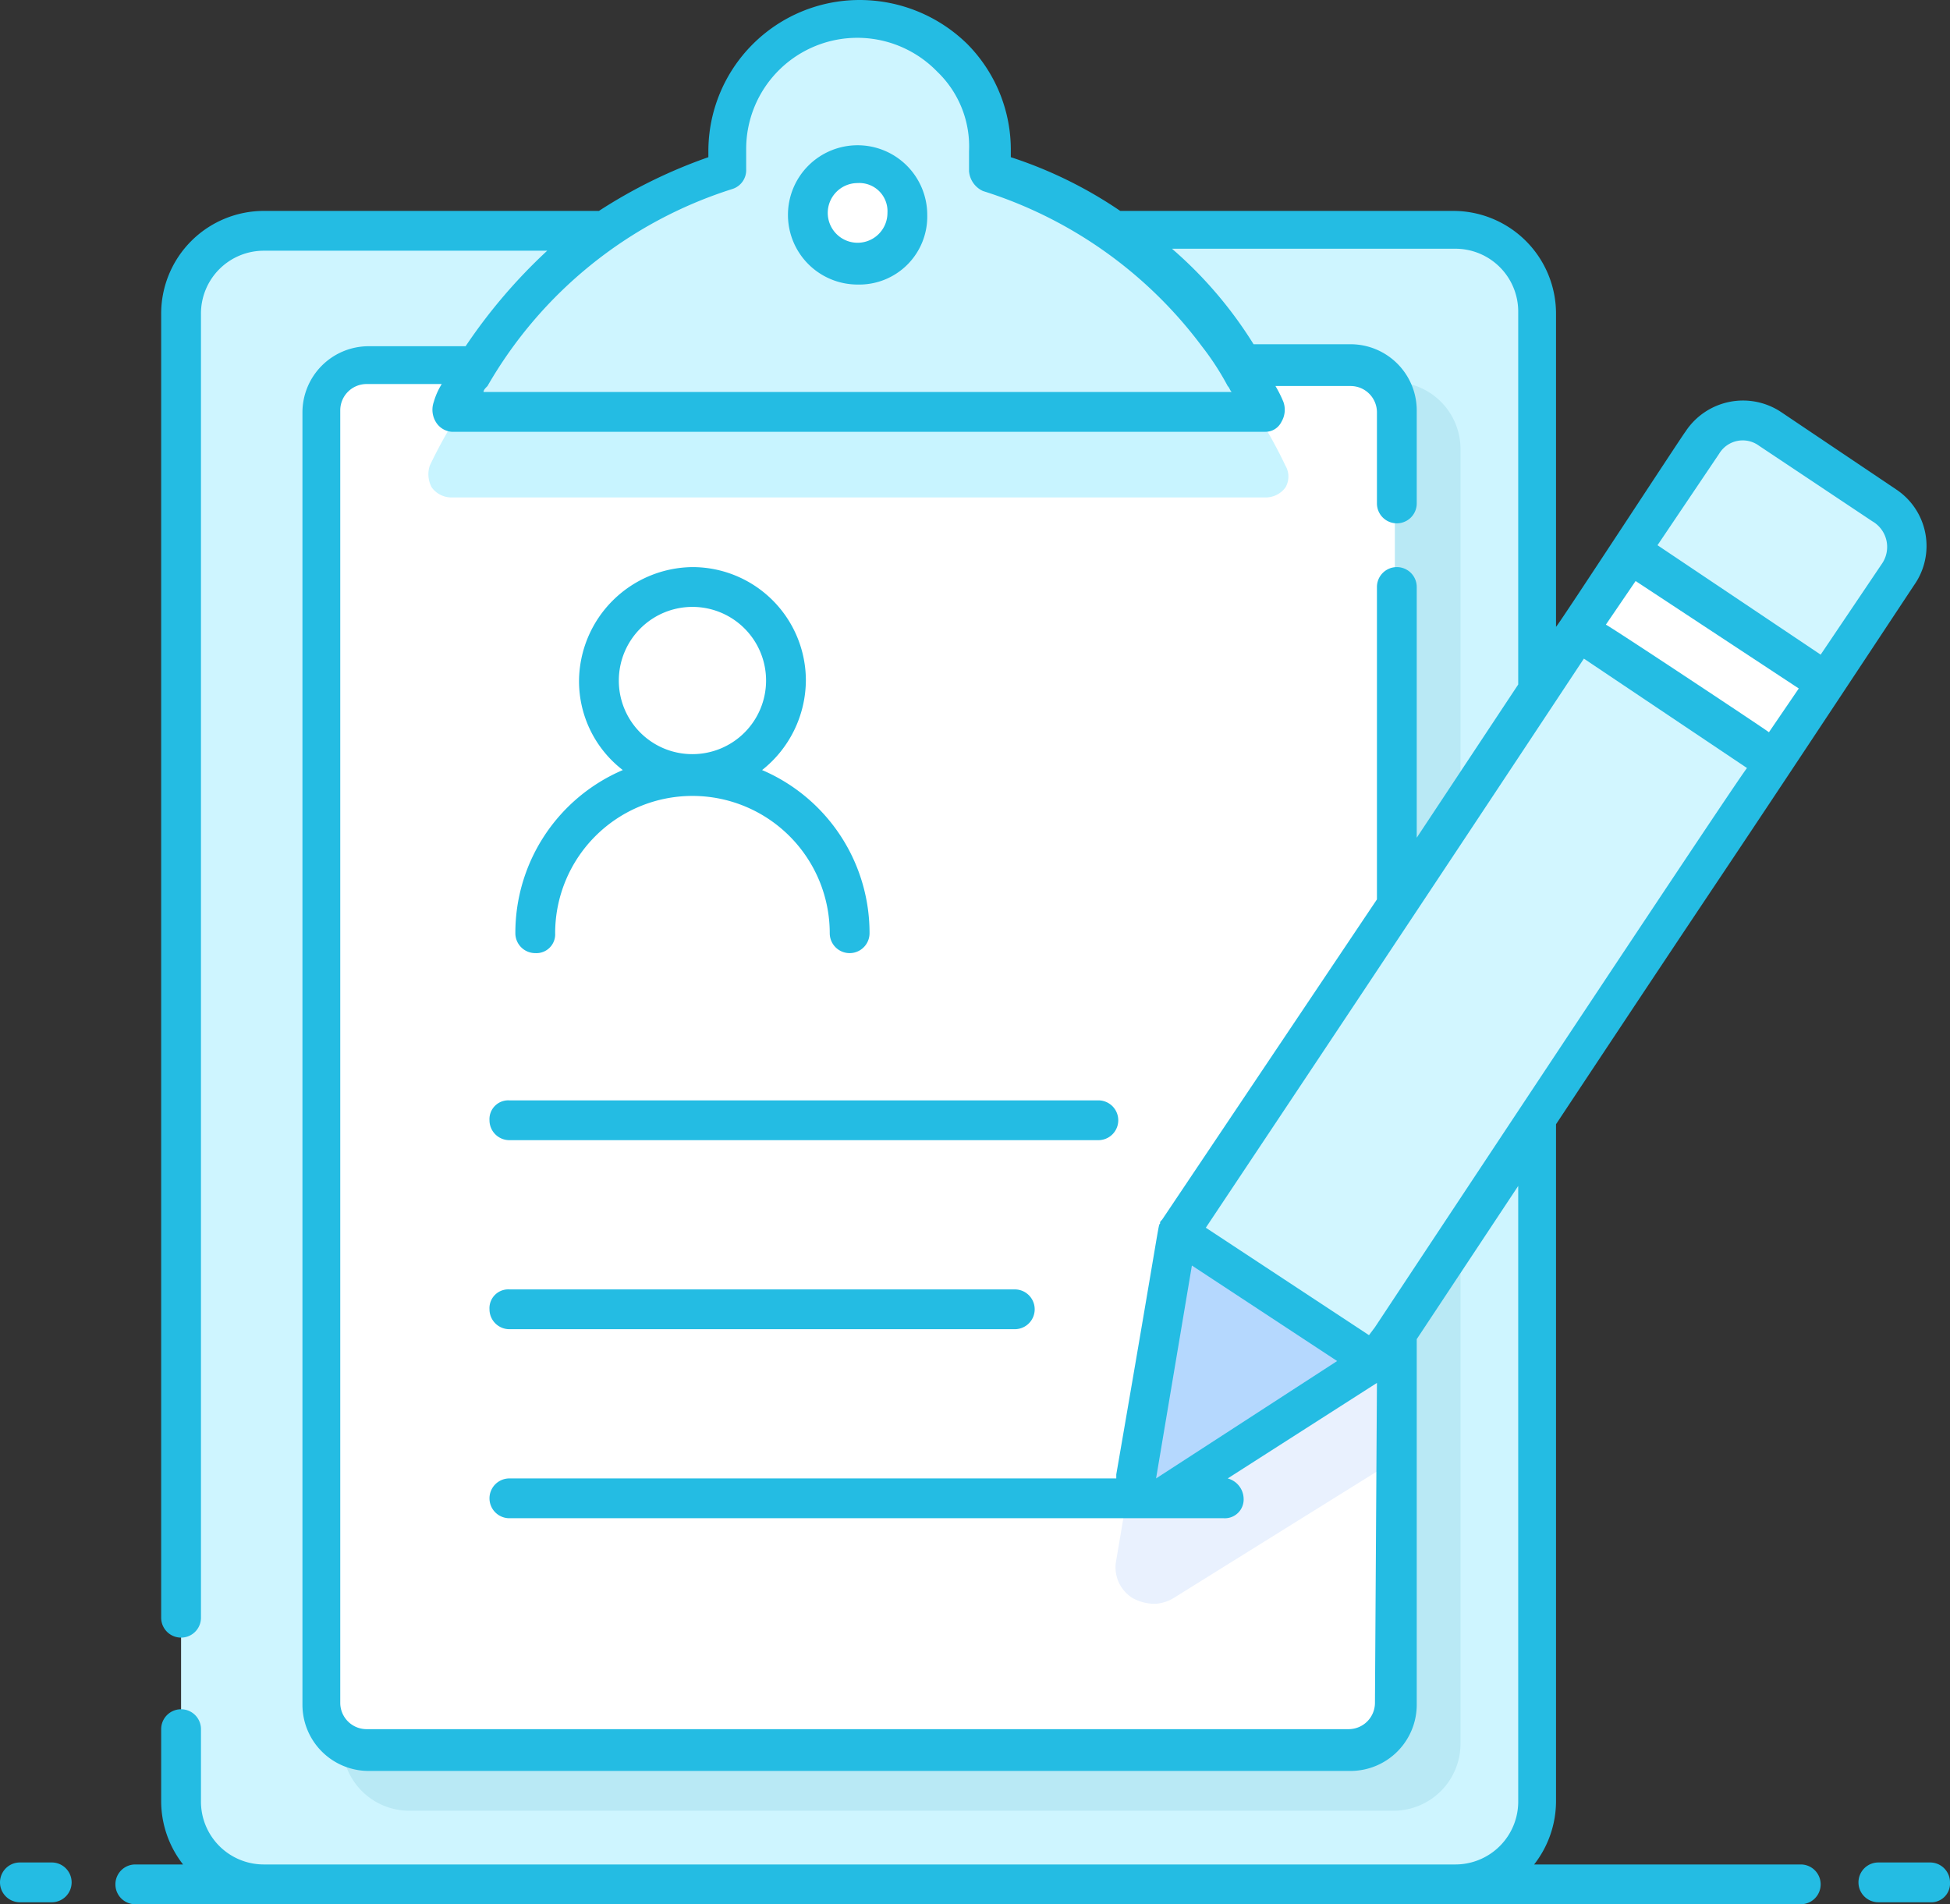 <svg xmlns="http://www.w3.org/2000/svg" width="98" height="95.7" viewBox="0 0 98 95.7">
    <rect x="0" y="0" width="98" height="95.7" fill="#333333" stroke="none"/>
    <g data-name="007-case">
        <g data-name="Group 6018">
            <path data-name="Path 4940" d="M11.6 85V19.5a4.225 4.225 0 0 1 4.2-4.2h59.7a4.225 4.225 0 0 1 4.2 4.2v74.6a4.225 4.225 0 0 1-4.2 4.2H15.8a4.225 4.225 0 0 1-4.2-4.2v-3.6" style="fill:#cef5ff" transform="translate(-2.5 -3.7)"/>
            <g data-name="Group 5999">
                <g data-name="Group 5998">
                    <path data-name="Path 4941" d="M75.9 26.3v65a3.372 3.372 0 0 1-3.4 3.4H23.1a3.372 3.372 0 0 1-3.4-3.4v-65a3.372 3.372 0 0 1 3.4-3.4h49.4a3.372 3.372 0 0 1 3.4 3.4z" style="fill:#b9e9f5" transform="translate(-2.5 -3.7)"/>
                </g>
            </g>
            <g data-name="Group 6000">
                <path data-name="Path 4942" d="M72.6 24.3v65a2.326 2.326 0 0 1-2.3 2.3H21a2.263 2.263 0 0 1-2.3-2.3v-65A2.326 2.326 0 0 1 21 22h49.4a2.242 2.242 0 0 1 2.2 2.3z" style="fill:#fff" transform="translate(-2.5 -3.7)"/>
            </g>
            <g data-name="Group 6004">
                <g data-name="Group 6003">
                    <g data-name="Group 6002">
                        <g data-name="Group 6001">
                            <path data-name="Path 4943" d="M67.1 28.2a1.231 1.231 0 0 1-1 .5H25.2a1.231 1.231 0 0 1-1-.5 1.376 1.376 0 0 1-.1-1.1 23.651 23.651 0 0 1 3.2-5h36.6a23.651 23.651 0 0 1 3.2 5 1.079 1.079 0 0 1 0 1.1z" style="fill:#c8f4ff" transform="translate(-2.5 -3.7)"/>
                        </g>
                    </g>
                </g>
            </g>
            <g data-name="Group 6007">
                <g data-name="Group 6006">
                    <g data-name="Group 6005">
                        <path data-name="Path 4944" d="M72.6 51.7v25l-.1.2-.1.1c0 .1-.1.1-.1.2a.1.1 0 0 1-.1.1.1.1 0 0 0-.1.1L61.5 84a1.929 1.929 0 0 1-1 .3 2.279 2.279 0 0 1-1.1-.3 1.819 1.819 0 0 1-.8-1.9l2.1-12.4c0-.2.1-.3.2-.5z" style="fill:#e9f1fe" transform="translate(-2.5 -3.7)"/>
                    </g>
                </g>
            </g>
            <g data-name="Group 6010">
                <g data-name="Group 6008">
                    <path data-name="Path 4945" d="M58.4 47.8h36.4v11.8H58.4z" transform="rotate(-56.421 71.94 54.206)" style="fill:#d2f6ff"/>
                </g>
                <path data-name="Path 4946" d="M61.7 65.6 59.6 78a.911.911 0 0 0 1.4.9l10.6-6.8z" style="fill:#b5d8fe" transform="translate(-2.5 -3.7)"/>
                <g data-name="Group 6009">
                    <path data-name="Path 4947" d="M85.7 30.8h4.7v11.8h-4.7z" transform="rotate(-56.421 83.37 37.166)" style="fill:#fff"/>
                </g>
                <path data-name="Path 4948" d="m88 26-3.6 5.5 9.9 6.5 3.6-5.5a2.352 2.352 0 0 0-.7-3.4l-5.7-3.8a2.465 2.465 0 0 0-3.5.7z" style="fill:#d2f6ff" transform="translate(-2.5 -3.7)"/>
            </g>
            <g data-name="Group 6017">
                <g data-name="Group 6013">
                    <g data-name="Group 6011">
                        <path data-name="Path 4949" d="M66.1 24.3H25.2a22.516 22.516 0 0 1 13.8-12v-1a6.647 6.647 0 0 1 11.3-4.7 6.484 6.484 0 0 1 1.9 4.7v1a22.736 22.736 0 0 1 13.9 12z" style="fill:#cef5ff" transform="translate(-2.5 -3.7)"/>
                    </g>
                    <g data-name="Group 6012">
                        <path data-name="Path 4950" d="M5.1 97.3H3.5a1 1 0 0 0 0 2h1.6a1 1 0 0 0 0-2z" style="fill:#24bce3" transform="translate(-2.5 -3.7)"/>
                        <path data-name="Path 4951" d="M99.5 97.3h-2.6a1 1 0 0 0 0 2h2.6a.945.945 0 0 0 1-1 1 1 0 0 0-1-1z" style="fill:#24bce3" transform="translate(-2.5 -3.7)"/>
                        <path data-name="Path 4952" d="M29.4 51.6a.945.945 0 0 0 1-1 6.9 6.9 0 1 1 13.8 0 1 1 0 1 0 2 0 8.9 8.9 0 0 0-5.4-8.2 5.787 5.787 0 0 0 2.2-4.5 5.7 5.7 0 0 0-5.7-5.7 5.763 5.763 0 0 0-5.7 5.7 5.637 5.637 0 0 0 2.2 4.5 8.9 8.9 0 0 0-5.4 8.2 1 1 0 0 0 1 1zm4.2-13.7a3.7 3.7 0 1 1 3.7 3.7 3.691 3.691 0 0 1-3.7-3.7z" style="fill:#24bce3" transform="translate(-2.5 -3.7)"/>
                        <path data-name="Path 4953" d="M28.1 61h29.6a1 1 0 0 0 0-2H28.1a.945.945 0 0 0-1 1 1 1 0 0 0 1 1z" style="fill:#24bce3" transform="translate(-2.5 -3.7)"/>
                        <path data-name="Path 4954" d="M28.1 70.5h25.4a1 1 0 0 0 0-2H28.1a.945.945 0 0 0-1 1 1 1 0 0 0 1 1z" style="fill:#24bce3" transform="translate(-2.5 -3.7)"/>
                        <path data-name="Path 4955" d="M97.8 28.3 92 24.4a3.457 3.457 0 0 0-4.8 1c-.1.1-6.5 9.9-6.5 9.8V19.5a5.164 5.164 0 0 0-5.2-5.2H58.8a21.644 21.644 0 0 0-5.5-2.7v-.3a7.553 7.553 0 0 0-2.2-5.4 7.727 7.727 0 0 0-5.4-2.2 7.6 7.6 0 0 0-7.6 7.6v.3a25.56 25.56 0 0 0-5.5 2.7H15.8a5.164 5.164 0 0 0-5.2 5.2V85a1 1 0 0 0 2 0V19.5a3.159 3.159 0 0 1 3.2-3.2H30a27.312 27.312 0 0 0-4.1 4.8H21a3.329 3.329 0 0 0-3.3 3.3v65a3.329 3.329 0 0 0 3.3 3.3h49.4a3.329 3.329 0 0 0 3.3-3.3V71l5.1-7.7v30.9a3.159 3.159 0 0 1-3.2 3.2H15.8a3.159 3.159 0 0 1-3.2-3.2v-3.6a1 1 0 0 0-2 0v3.6a5.167 5.167 0 0 0 1.1 3.2H9.3a1 1 0 0 0 0 2H93a1 1 0 0 0 0-2H79.6a5.167 5.167 0 0 0 1.1-3.2v-34c10.8-16.3 5.7-8.5 18-27.1a3.41 3.41 0 0 0-.9-4.8zM39.3 13.2a.993.993 0 0 0 .7-1v-1a5.587 5.587 0 0 1 9.6-3.9 5.2 5.2 0 0 1 1.6 4v1a1.2 1.2 0 0 0 .7 1 21.9 21.9 0 0 1 11 7.8 13.735 13.735 0 0 1 1.3 2c.1.1.1.2.2.3H26.8c0-.1.1-.2.2-.3a21.764 21.764 0 0 1 12.3-9.9zm32.3 76.1a1.324 1.324 0 0 1-1.3 1.3H20.9a1.324 1.324 0 0 1-1.3-1.3v-65a1.324 1.324 0 0 1 1.3-1.3h3.8a3.552 3.552 0 0 0-.4.9 1.183 1.183 0 0 0 .1 1 1.02 1.02 0 0 0 .8.5h40.9a.891.891 0 0 0 .8-.5 1.183 1.183 0 0 0 .1-1 5.938 5.938 0 0 0-.4-.8h3.8a1.324 1.324 0 0 1 1.3 1.3V29a1 1 0 1 0 2 0v-4.7a3.329 3.329 0 0 0-3.3-3.3h-4.9a20.876 20.876 0 0 0-4.1-4.8h14.2a3.159 3.159 0 0 1 3.2 3.2v18.7l-5.1 7.7V33.2a1 1 0 0 0-2 0v15.7L60.9 65c-.1.1-.1.1-.1.2-.1.1.1-.7-2.2 12.6v.2H28.1a1 1 0 0 0 0 2H64a.945.945 0 0 0 1-1 1.077 1.077 0 0 0-.8-1l7.5-4.8zM60.6 78l1.8-10.7 7.3 4.8zm11-7.6-.3.4-8.2-5.4c4.8-7.2 10.2-15.3 19-28.6l8.2 5.5c-.1 0-14 21-18.7 28.1zm19.8-29.9c-.1-.1-8.7-5.8-8.2-5.4l1.5-2.2 8.2 5.4zm5.7-8.5L94 36.6l-8.2-5.5 3.1-4.6a1.381 1.381 0 0 1 2-.4l5.7 3.8a1.488 1.488 0 0 1 .5 2.1z" style="fill:#24bce3" transform="translate(-2.5 -3.7)"/>
                    </g>
                </g>
                <g data-name="Group 6016">
                    <g data-name="Group 6014" transform="translate(-2.5 -3.7)">
                        <circle data-name="Ellipse 1422" cx="2.5" cy="2.5" r="2.5" transform="translate(43.1 12)" style="fill:#fff"/>
                    </g>
                    <g data-name="Group 6015">
                        <path data-name="Path 4956" d="M45.6 18a3.5 3.5 0 1 1 3.5-3.5 3.417 3.417 0 0 1-3.5 3.5zm0-5.1a1.5 1.5 0 1 0 1.5 1.5 1.415 1.415 0 0 0-1.5-1.5z" style="fill:#24bce3" transform="translate(-2.5 -3.7)"/>
                    </g>
                </g>
            </g>
        </g>
    </g>
</svg>
